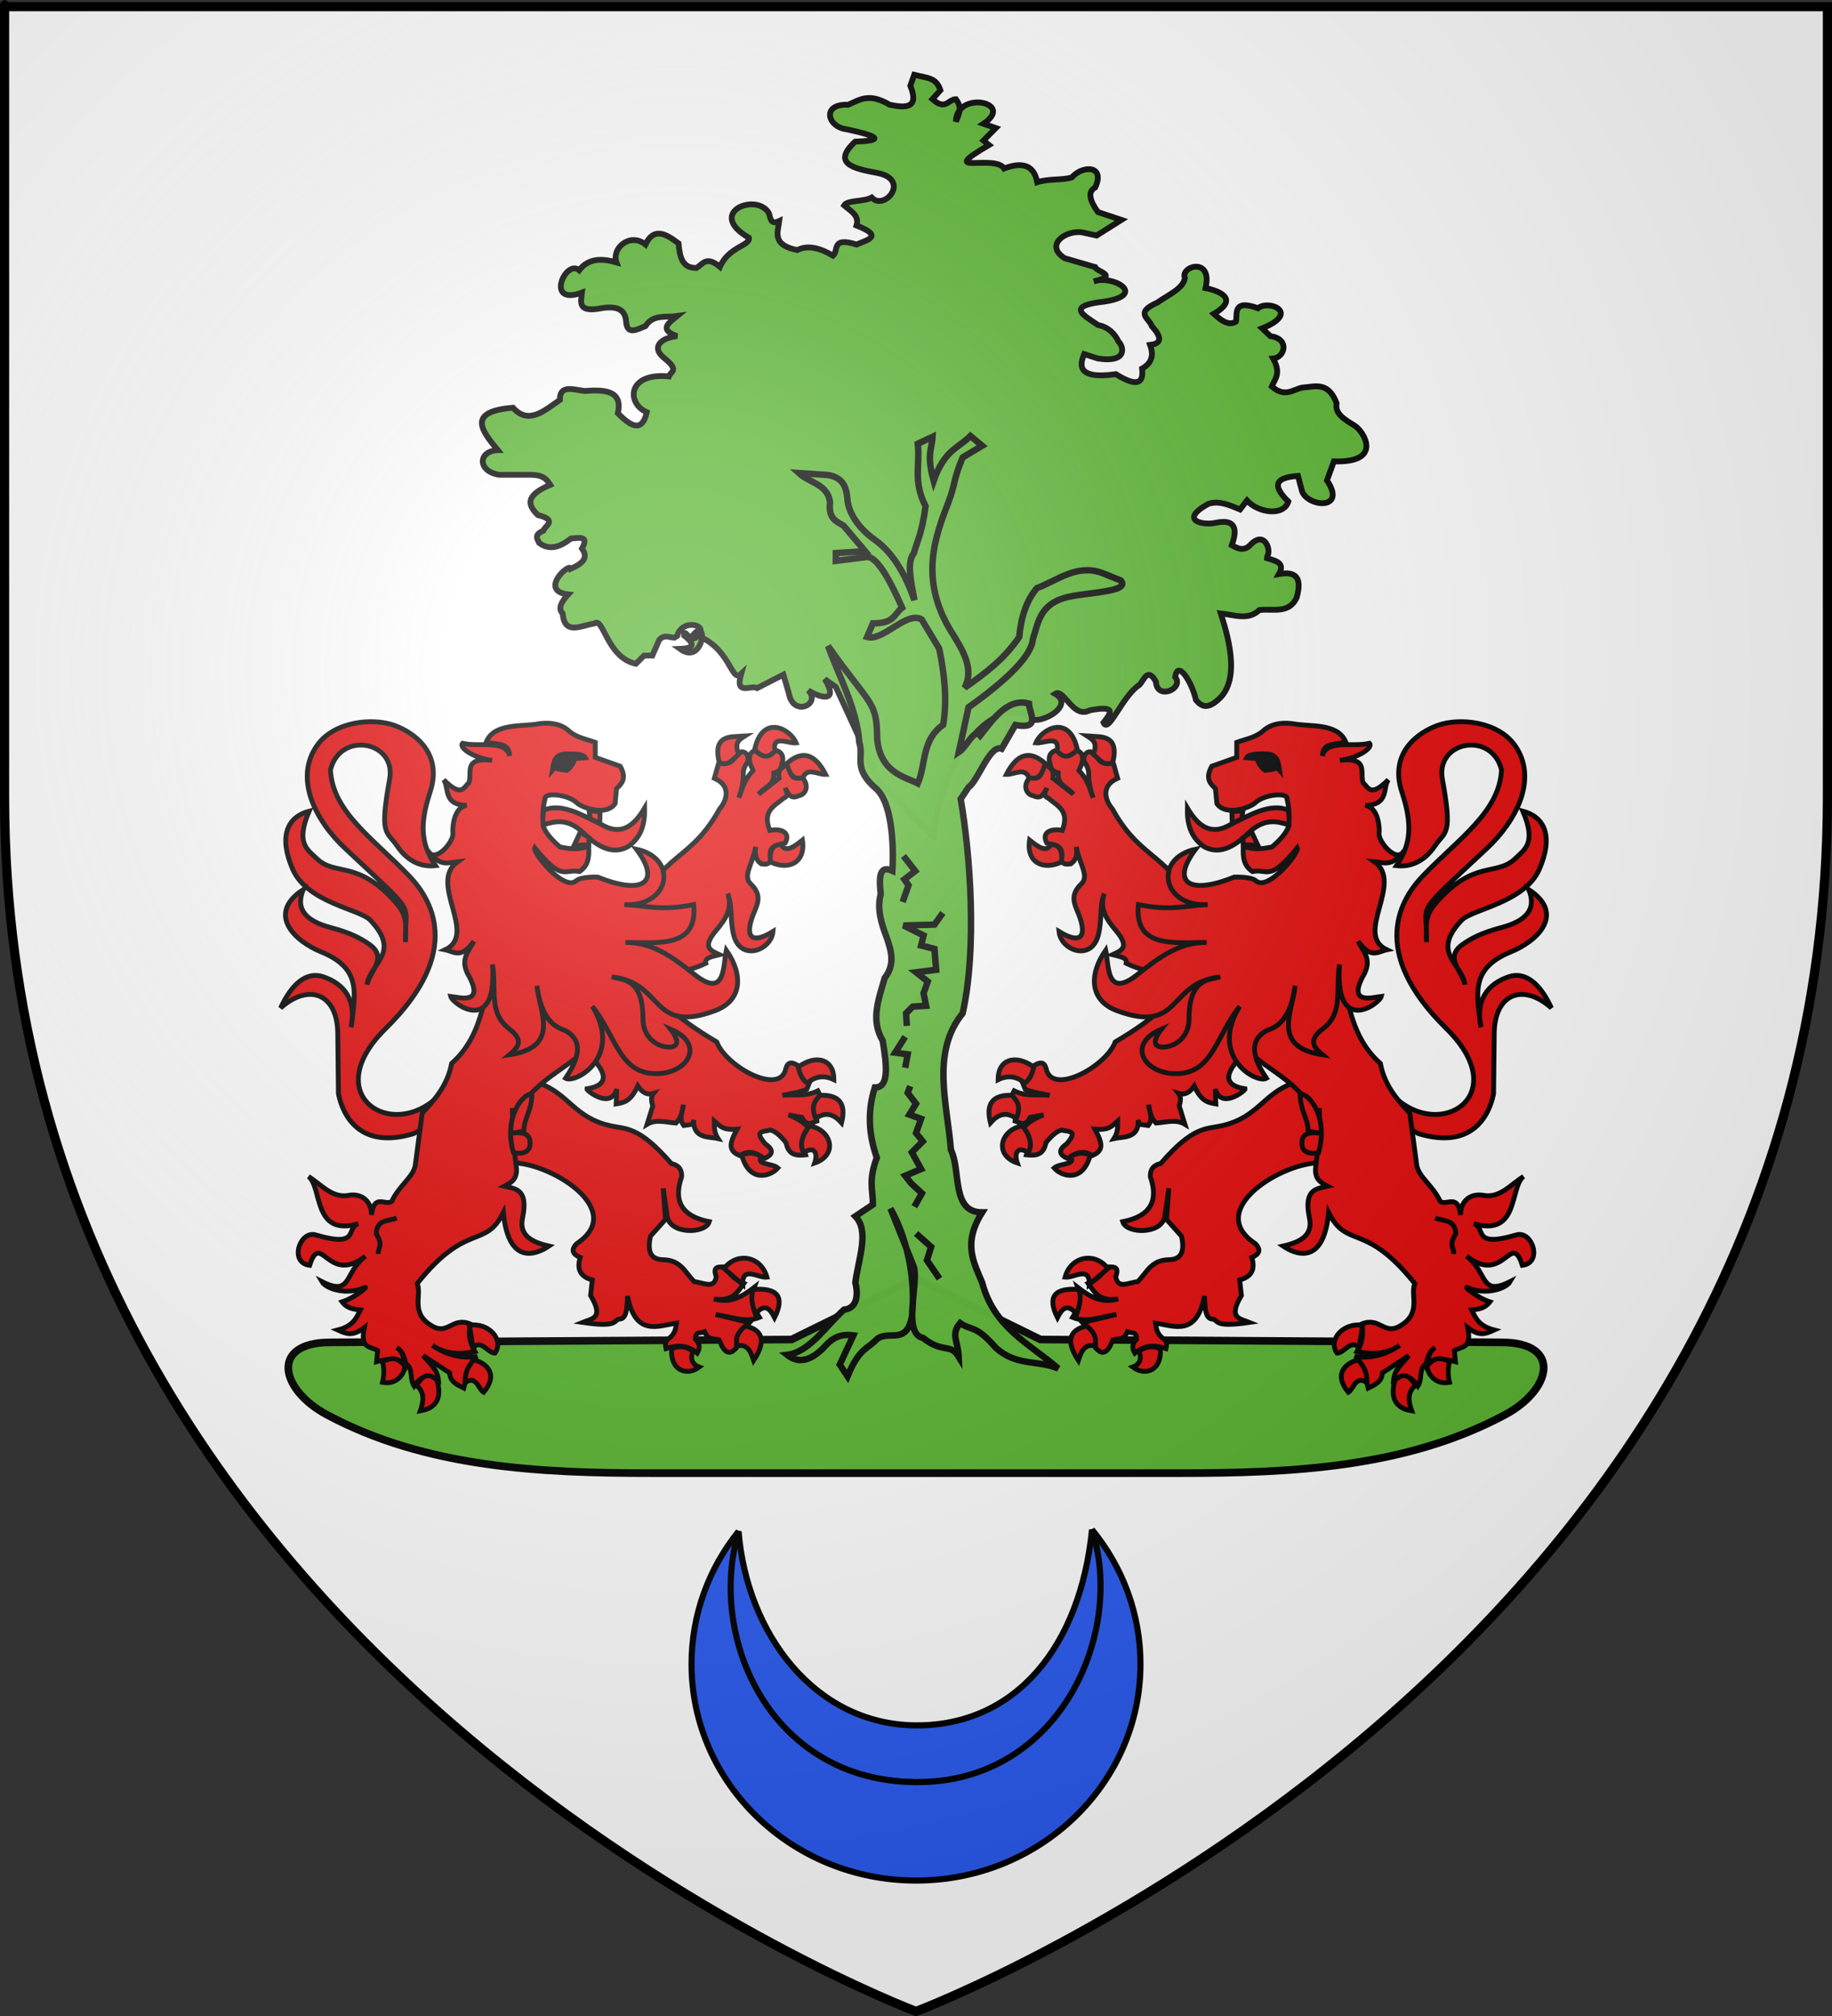 <?xml version="1.0" encoding="UTF-8" standalone="no"?>
<svg
   xmlns:dc="http://purl.org/dc/elements/1.1/"
   xmlns:cc="http://creativecommons.org/ns#"
   xmlns:rdf="http://www.w3.org/1999/02/22-rdf-syntax-ns#"
   xmlns:svg="http://www.w3.org/2000/svg"
   xmlns="http://www.w3.org/2000/svg"
   xmlns:xlink="http://www.w3.org/1999/xlink"
   xmlns:sodipodi="http://sodipodi.sourceforge.net/DTD/sodipodi-0.dtd"
   xmlns:inkscape="http://www.inkscape.org/namespaces/inkscape"
   height="660"
   width="600"
   version="1.0"
   id="svg2"
   sodipodi:version="0.32"
   inkscape:version="0.46"
   sodipodi:docname="Blason_ville_fr_Lagarde_A(65).svg"
   sodipodi:docbase="D:\Mes documents\Renaud-Notre Lapin"
   inkscape:export-filename="/Users/olivier/Desktop/Blason Rouge/Blason_Vide_3D.png"
   inkscape:export-xdpi="144"
   inkscape:export-ydpi="144"
   inkscape:output_extension="org.inkscape.output.svg.inkscape">
  <rect width="100%" height="100%" fill="#333333" stroke="none"/>
  <sodipodi:namedview
     inkscape:window-height="975"
     inkscape:window-width="1280"
     inkscape:pageshadow="2"
     inkscape:pageopacity="0.0"
     guidetolerance="10.0"
     gridtolerance="10.0"
     objecttolerance="10.0"
     borderopacity="1.0"
     bordercolor="#666666"
     pagecolor="#ffffff"
     id="base"
     showgrid="false"
     height="660px"
     inkscape:zoom="1.1590904"
     inkscape:cx="300.00013"
     inkscape:cy="330.00014"
     inkscape:window-x="-4"
     inkscape:window-y="-4"
     inkscape:current-layer="layer3"
     inkscape:object-nodes="true" />
  <desc
     id="desc4">Flag of Canton of Valais (Wallis)</desc>
  <defs
     id="defs6">
    <linearGradient
       id="linearGradient2893">
      <stop
         style="stop-color:white;stop-opacity:0.314;"
         offset="0"
         id="stop2895" />
      <stop
         id="stop2897"
         offset="0.19"
         style="stop-color:white;stop-opacity:0.251;" />
      <stop
         style="stop-color:#6b6b6b;stop-opacity:0.125;"
         offset="0.6"
         id="stop2901" />
      <stop
         style="stop-color:black;stop-opacity:0.125;"
         offset="1"
         id="stop2899" />
    </linearGradient>
    <radialGradient
       inkscape:collect="always"
       xlink:href="#linearGradient2893"
       id="radialGradient3163"
       gradientUnits="userSpaceOnUse"
       gradientTransform="matrix(1.353,0,0,1.349,-77.629,-85.747)"
       cx="221.445"
       cy="226.331"
       fx="221.445"
       fy="226.331"
       r="300" />
    <g
       id="f">
      <rect
         width="100"
         height="60"
         x="-50"
         y="-30"
         style="fill:#28166f"
         id="rect1964" />
      <g
         transform="translate(0,-20)"
         style="fill:#ffffff"
         id="g1966">
        <path
           d="M -1.212,27.818 C -1.212,22.175 -2.091,20.471 -4.542,13.98 C -5.709,10.888 -5.024,7.103 -2.858,3.601 C -2.082,2.346 -1.114,1.214 0,0 C 1.114,1.214 2.082,2.346 2.858,3.601 C 5.024,7.103 5.709,10.888 4.542,13.98 C 2.091,20.471 1.212,22.175 1.212,27.818 L -1.212,27.818 z"
           id="path1968" />
        <path
           d="M 2.922,27.672 C 2.922,21.721 5.239,17.829 8.501,16.66 C 9.949,16.141 11.808,16.387 13.519,18.107 C 15.638,20.236 16.255,26.1 10.036,27.228 C 10.694,26.272 10.655,24.147 9.322,23.441 C 8.331,22.916 7.209,23.188 6.646,23.564 C 5.822,24.116 4.917,25.67 4.967,27.672 L 2.922,27.672 z"
           id="rwi" />
        <path
           d="M 1.777,30.183 C 1.79,32.191 2.795,33.518 4.516,34.257 C 4.295,34.955 3.257,36.378 1.831,36.281 C 1.55,37.787 1.282,38.632 0,40 C -1.282,38.632 -1.55,37.787 -1.831,36.281 C -3.257,36.378 -4.295,34.955 -4.516,34.257 C -2.795,33.518 -1.79,32.191 -1.777,30.183 L 1.777,30.183 z"
           id="path1971" />
        <use
           transform="scale(-1,1)"
           id="use1973"
           x="0"
           y="0"
           width="800"
           height="400"
           xlink:href="#rwi" />
        <rect
           width="15.846"
           height="3.218"
           x="-7.923"
           y="27.331"
           id="rect1975" />
      </g>
    </g>
    <g
       id="s-4">
      <g
         id="c-8">
        <path
           id="t-8"
           d="M 0,0 L 0,1 L 0.5,1 L 0,0 z "
           transform="matrix(0.951,0.309,-0.309,0.951,0,-1)" />
        <use
           xlink:href="#t-8"
           transform="scale(-1,1)"
           id="use2144-2"
           x="0"
           y="0"
           width="810"
           height="540" />
      </g>
      <g
         id="a-4">
        <use
           xlink:href="#c-8"
           transform="matrix(0.309,0.951,-0.951,0.309,0,0)"
           id="use2147-5"
           x="0"
           y="0"
           width="810"
           height="540" />
        <use
           xlink:href="#c-8"
           transform="matrix(-0.809,0.588,-0.588,-0.809,0,0)"
           id="use2149-5"
           x="0"
           y="0"
           width="810"
           height="540" />
      </g>
      <use
         xlink:href="#a-4"
         transform="scale(-1,1)"
         id="use2151-1"
         x="0"
         y="0"
         width="810"
         height="540" />
    </g>
    <g
       id="s">
      <g
         id="c">
        <path
           transform="matrix(0.951,0.309,-0.309,0.951,0,-1)"
           d="M 0,0 L 0,1 L 0.5,1 L 0,0 z "
           id="t" />
        <use
           height="540"
           width="810"
           y="0"
           x="0"
           id="use2144"
           transform="scale(-1,1)"
           xlink:href="#t" />
      </g>
      <g
         id="a">
        <use
           height="540"
           width="810"
           y="0"
           x="0"
           id="use2147"
           transform="matrix(0.309,0.951,-0.951,0.309,0,0)"
           xlink:href="#c" />
        <use
           height="540"
           width="810"
           y="0"
           x="0"
           id="use2149"
           transform="matrix(-0.809,0.588,-0.588,-0.809,0,0)"
           xlink:href="#c" />
      </g>
      <use
         height="540"
         width="810"
         y="0"
         x="0"
         id="use2151"
         transform="scale(-1,1)"
         xlink:href="#a" />
    </g>
  </defs>
  <g
     inkscape:groupmode="layer"
     id="layer3"
     inkscape:label="Fond écu"
     style="display:inline">
    <path
       id="path2855"
       style="fill:#ffffff;fill-opacity:1;fill-rule:evenodd;stroke:none;stroke-width:1px;stroke-linecap:butt;stroke-linejoin:miter;stroke-opacity:1"
       d="M 300,658.5 C 300,658.5 598.5,546.18 598.5,260.728 C 598.5,-24.723 598.5,2.176 598.5,2.176 L 1.5,2.176 L 1.5,260.728 C 1.5,546.18 300,658.5 300,658.5 z"
       sodipodi:nodetypes="cccccc" />
    <g
       id="g3714"
       transform="translate(212.95,-619.159)" />
    <g
       id="layer9"
       inkscape:label="Fond d'écu"
       transform="translate(212.95,-619.159)">
      <g
         transform="matrix(2,0,0,2,-732.892,-1853.188)"
         inkscape:label="Meubles"
         id="g2807" />
      <g
         transform="matrix(2,0,0,2,1696.976,-413.55)"
         inkscape:label="Meubles"
         id="g4626" />
      <g
         id="g5271"
         inkscape:label="Meubles"
         transform="matrix(2,0,0,2,-732.892,-453.188)" />
      <g
         id="g5273"
         inkscape:label="Reflet final"
         transform="matrix(2,0,0,2,-732.892,-453.188)" />
      <g
         id="g5275"
         inkscape:label="Contour final"
         transform="matrix(2,0,0,2,-732.892,-453.188)" />
    </g>
    <g
       id="layer6"
       inkscape:label="Reflet final"
       transform="translate(212.95,-619.159)" />
    <g
       id="layer5"
       inkscape:label="Contour final"
       transform="translate(212.95,-619.159)" />
  </g>
  <g
     inkscape:groupmode="layer"
     id="layer4"
     inkscape:label="Meubles">
    <path
       style="display:inline;opacity:1;fill:#5ab532;fill-opacity:1;stroke:#000000;stroke-width:2.5;stroke-linejoin:round;stroke-miterlimit:4;stroke-dasharray:none;stroke-opacity:1"
       d="M 300,418.5 L 259.25,438.531 L 107.969,439.469 C 88.418,439.587 91.746,454.953 107.062,463.156 C 139.6,480.582 177.183,482.281 213.688,482.281 L 300,482.281 L 386.312,482.281 C 422.817,482.281 460.4,480.582 492.938,463.156 C 508.254,454.953 511.582,439.587 492.031,439.469 L 340.75,438.531 L 300,418.5 z"
       id="path5229" />
    <g
       transform="matrix(1.406,0,0,1.406,-2113.445,-303.773)"
       id="g6423"
       style="display:inline">
      <path
         sodipodi:nodetypes="cccccccccccccccccccccccccccccccccccccccccccccccccccccccccccccccccccccccccccccccccccccccccccccccccccccccccccccccccccccccccccccccccccccc"
         id="path5408"
         d="M 1716.119,233.471 C 1719.372,234.3 1721.194,234.074 1722.222,237.067 L 1720.353,239.146 C 1723.448,241.898 1724.012,239.183 1725.816,239.146 C 1727.382,241.135 1726.518,242.731 1725.816,244.352 C 1725.965,237.034 1739.773,239.854 1732.244,244.873 L 1735.132,245.869 L 1732.244,248.778 L 1733.529,249.819 C 1720.984,257.166 1734.903,251.824 1737.064,255.285 C 1741.132,253.752 1743.981,254.334 1744.777,258.481 C 1747.455,257.624 1750.66,258.049 1752.811,257.368 C 1755.397,254.467 1760.692,254.515 1758.274,259.71 C 1756.376,260.764 1757.083,262.872 1758.917,265.437 L 1764.38,267.259 L 1758.595,270.904 L 1755.06,270.123 C 1750.946,269.744 1746.575,273.311 1751.174,276.182 L 1758.247,278.238 C 1758.5,279.332 1763.927,280.146 1757.953,281.576 C 1762.378,280.009 1770.494,284.7 1760.524,286.262 C 1750.972,287.301 1755.881,289.596 1758.917,291.728 C 1761.281,292.212 1762.776,293.634 1763.737,295.633 C 1764.513,296.192 1766.492,300.653 1758.917,299.537 L 1755.703,298.496 C 1754.869,300.611 1753.461,304.524 1763.094,303.181 C 1768.335,306.426 1769.553,305.054 1769.2,301.88 C 1771.694,300.475 1771.842,298.528 1771.072,296.368 C 1773.118,296.129 1774.384,295.16 1771.45,291.988 C 1771.019,290.266 1767.229,288.932 1772.736,286.522 C 1775.225,284.725 1778.81,283.284 1779.163,280.795 C 1778.042,278.016 1785.717,275.742 1783.983,283.138 C 1786.032,283.531 1792.474,285.286 1785.911,289.125 C 1787.625,290.676 1789.339,292.007 1791.053,290.947 C 1791.498,289.485 1790.019,285.552 1796.195,287.823 C 1798.738,285.744 1806.208,288.904 1797.159,292.509 L 1799.087,294.331 C 1803.652,294.926 1802.467,299.293 1799.73,299.537 C 1801.651,303.075 1800.131,304.291 1799.409,306.045 C 1802.47,308.699 1804.28,306.794 1806.479,306.305 C 1809.383,306.144 1812.497,304.709 1814.513,309.949 C 1814.022,312.448 1816.461,313.759 1818.691,315.156 C 1820.75,316.358 1825.593,323.863 1813.87,323.485 L 1812.263,327.91 C 1816.948,334.9 1807.937,334.147 1806.479,330.514 L 1805.515,326.869 C 1801.213,327.199 1798.742,328.388 1803.265,332.856 C 1802.144,336.334 1796.226,335.475 1793.624,332.596 L 1792.017,334.678 C 1789.554,333.666 1787.09,332.549 1784.626,333.377 C 1777.579,337.286 1783.465,338.417 1786.233,337.802 C 1790.89,336.807 1791.504,339.086 1790.089,343.008 C 1791.589,343.86 1793.089,344.506 1794.588,342.748 C 1798.232,339.158 1799.726,345.664 1797.802,345.872 C 1799.786,346.578 1802.745,346.806 1801.075,349.728 C 1804.774,349.066 1806.609,350.255 1805.193,355.243 C 1803.375,359.097 1799.616,357.711 1796.516,358.106 C 1793.864,360.612 1790.606,359.199 1787.518,358.887 C 1788.793,362.988 1792.59,374.211 1786.876,379.02 C 1784.31,381.318 1782.909,380.473 1781.734,379.02 C 1780.889,375.114 1777.496,369.453 1776.913,373.718 C 1779.063,376.352 1772.666,379.254 1772.414,374.759 C 1770.427,371.324 1769.681,374.427 1768.558,375.54 C 1764.523,378.162 1761.434,386.996 1760.202,384.321 C 1761.767,382.299 1763.621,380.16 1756.989,381.458 C 1753.071,383.522 1751.052,376.283 1748.955,377.61 C 1754.197,380.712 1743.51,385.819 1742.853,382.721 C 1728.315,377.31 1719.339,407.225 1721,411.394 L 1708.141,398.397 L 1697.857,376.01 L 1695.286,374.188 C 1698.766,379.951 1693.936,378.446 1691.43,376.791 C 1694.556,379.968 1687.989,383.145 1686.931,377.572 L 1685.646,373.147 L 1679.54,376.271 C 1678.1,375.437 1674.293,378.225 1675.799,372.959 C 1673.375,375.257 1673.489,366.602 1664.757,363.737 C 1668.153,359.746 1667.044,371.132 1661.543,367.141 C 1665.513,367.009 1664.568,365.652 1662.507,364.017 C 1662.617,362.197 1663.565,365.323 1665.078,364.64 C 1669.265,361.625 1662.041,359.796 1660.9,364.119 L 1660.258,364.538 C 1659.079,364.513 1657.901,363.709 1656.723,365.058 L 1655.116,368.703 L 1653.188,368.703 L 1651.289,370.616 C 1644.468,369.162 1643.755,359.571 1641.619,361.23 C 1638.591,361.667 1634.632,364.116 1634.227,358.887 C 1633.116,357.828 1633.82,356.278 1635.513,354.462 C 1628.55,353.672 1635.832,346.943 1636.155,348.475 C 1638.678,347.347 1640.386,346.042 1638.726,343.789 C 1640.47,340.639 1637.996,341.331 1636.155,341.446 C 1633.692,343.407 1631.228,344.303 1628.764,342.488 C 1628.326,341.533 1627.47,340.579 1629.728,339.624 C 1630.111,338.409 1633.179,337.195 1628.443,335.98 C 1626.224,333.78 1625.226,331.526 1631.335,328.952 C 1630.594,327.802 1629.861,326.648 1626.836,326.609 L 1619.444,326.609 C 1614.303,325.798 1614.483,321.044 1619.123,320.882 C 1615.323,316.283 1611.851,311.879 1622.658,310.991 C 1626.3,315.047 1629.942,311.681 1633.584,309.168 C 1633.5,305.486 1636.801,306.829 1639.369,307.086 C 1644.185,306.723 1648.27,307.044 1647.082,312.292 C 1650.054,315.277 1652.712,316.929 1653.831,312.032 C 1649.103,310.043 1649.186,302.74 1658.972,303.702 C 1659.275,302.595 1661.551,302.375 1658.008,299.537 C 1654.725,297.014 1656.953,294.726 1660.9,294.331 C 1656.477,292.769 1658.99,291.207 1660.9,289.646 C 1658.289,290.006 1655.263,289.194 1653.509,291.988 C 1651.487,292.805 1649.23,294.145 1649.01,290.947 C 1648.839,288.641 1647.587,287.113 1643.225,287.823 C 1637.589,288.928 1638.494,286.365 1638.726,284.179 C 1630.004,287.43 1634.892,276.263 1638.084,278.973 C 1640.173,276.197 1643.273,276.152 1646.76,277.151 C 1645.567,273.852 1649.937,270.091 1653.509,272.986 C 1655.491,268.847 1658.319,270.525 1661.222,272.726 C 1661.513,275.655 1661.9,278.494 1665.4,278.452 C 1666.84,277.595 1667.672,275.505 1670.863,278.192 C 1672.904,273.46 1677.913,273.311 1677.611,271.424 C 1667.653,265.649 1679.008,260.922 1682.111,265.437 C 1682.727,266.424 1682.371,268.592 1684.681,267.52 C 1684.335,270.178 1682.927,273.082 1688.859,274.288 C 1691.382,273.024 1694.225,273.829 1697.215,275.589 C 1698.562,274.408 1696.734,271.122 1702.678,272.986 C 1705.168,271.914 1709.159,271.086 1702.678,268.561 C 1703.396,266.181 1701.275,265.182 1699.786,263.875 C 1700.533,262.62 1704.366,263.08 1706.213,262.053 C 1709.224,265.272 1715.377,257.816 1707.498,256.326 C 1701.972,255.312 1696.874,254.139 1702.357,249.038 C 1708.728,248.817 1708.569,247.913 1700.428,246.175 C 1695.899,245.696 1694.412,240.163 1700.75,240.448 C 1703.343,239.342 1705.555,237.558 1710.391,240.448 C 1714.298,241.266 1717.319,241.201 1715.211,236.023 L 1716.119,233.471 z"
         style="fill:#5ab532;fill-opacity:1;stroke:#000000;stroke-width:1.35;stroke-miterlimit:4;stroke-dasharray:none;stroke-opacity:1;display:inline" />
      <path
         sodipodi:nodetypes="ccccccccccccccccccccccccccccccccscccccccccscccccccccccccccccccccccccccccccccc"
         id="path5388"
         d="M 1686.498,531.528 C 1691.732,530.889 1695.442,524.916 1699.742,521.01 C 1702.6,520.72 1703.206,517.928 1702.405,514.712 C 1703.086,509.221 1705.759,502.733 1702.405,499.26 L 1706.495,496.533 C 1706.519,493.176 1705.386,490.976 1707.404,485.625 C 1705.488,480.172 1705.191,474.718 1706.949,469.264 C 1710.325,469.321 1709.729,464.083 1708.767,458.357 C 1705.881,453.509 1707.876,448.661 1709.222,443.813 C 1711.722,440.632 1710.778,437.451 1709.676,434.269 C 1708.391,430.937 1707.42,427.604 1708.313,424.271 C 1707.98,420.715 1707.773,417.334 1711.04,418.817 C 1711.256,415.571 1711.49,403.794 1707.404,399.831 C 1701.627,394.934 1704.503,392.509 1703.314,388.923 C 1702.903,381.435 1698.489,373.281 1696.042,366.472 C 1706.085,380.73 1707.384,379.063 1707.492,388.077 C 1708.181,396.133 1714.278,397.016 1716.948,398.467 C 1718.917,393.923 1717.795,388.347 1722.856,384.833 C 1723.846,378.925 1723.147,373.017 1721.947,367.108 L 1717.857,360.291 C 1714.298,358.24 1708.885,365.459 1705.131,364.381 L 1706.495,361.2 C 1711.649,361.223 1711.418,358.938 1713.312,357.564 C 1709.455,348.821 1706.913,345.67 1705.131,345.748 L 1697.86,346.657 L 1697.86,344.839 L 1704.677,344.384 L 1699.678,338.476 C 1698.104,337.428 1696.092,337.037 1696.496,333.022 C 1696.027,328.795 1691.66,328.466 1689.225,326.205 L 1696.042,326.66 C 1699.844,327.322 1700.363,329.861 1700.587,332.568 C 1700.87,335.351 1702.96,338.935 1706.888,341.702 C 1711.743,345.123 1714.482,350.993 1716.168,355.811 C 1715.413,351.584 1714.297,347.069 1716.039,344.839 C 1716.948,341.588 1717.857,340.444 1718.766,333.931 C 1715.771,328.128 1717.53,324.226 1716.948,319.388 L 1720.388,317.765 C 1720.234,320.763 1718.932,321.75 1720.649,328.023 C 1723.102,320.904 1726.296,320.458 1729.219,317.57 L 1731.946,319.843 L 1727.401,322.569 C 1725.117,328.06 1725.756,328.606 1724.086,332.986 C 1721.15,340.684 1717.134,350.703 1724.674,363.018 C 1727.441,367.411 1730.166,371.805 1727.855,376.198 C 1732.515,372.933 1736.961,369.675 1740.581,364.381 C 1740.988,359.877 1742.188,355.967 1744.671,353.019 C 1749.508,351.157 1753.88,347.438 1759.669,349.384 L 1764.214,351.202 C 1766.762,354.052 1755.455,353.934 1751.034,355.292 C 1745.338,357.019 1744.995,361.125 1743.762,364.836 C 1743.442,368.762 1737.914,374.22 1728.764,380.743 L 1726.492,391.196 C 1728.479,389.876 1730.016,385.569 1731.491,387.325 C 1734.092,384.128 1737.658,378.402 1742.853,379.877 C 1742.924,382.152 1745.819,385.949 1739.672,384.876 L 1736.491,390.388 C 1733.678,389.354 1731.058,397.816 1728.764,399.376 L 1726.946,402.103 C 1729.199,415.125 1730.786,436.922 1727.401,451.994 C 1720.042,461.081 1723.766,472.775 1724.674,483.808 C 1727.062,488.691 1724.679,498.345 1731.946,498.351 C 1727.373,505.563 1729.995,510.008 1731.946,514.712 C 1734.745,525.264 1743.03,528.958 1749.67,534.709 C 1744.823,532.66 1739.975,534.241 1735.127,529.877 C 1730.403,524.426 1729.409,525.961 1726.805,524.125 C 1724.561,526.833 1726.334,528.314 1726.492,531.982 C 1724.46,528.664 1722.967,531.355 1718.144,527.572 C 1713.326,526.527 1717.171,514.885 1716.039,511.076 L 1710.585,497.442 C 1714.926,505.168 1716.441,514.894 1715.584,522.62 C 1714.262,529.433 1710.188,525.612 1707.404,527.892 C 1705.192,530.228 1703.267,529.98 1700.587,536.527 L 1698.769,533.8 L 1701.95,526.983 C 1699.829,526.708 1697.708,526.954 1695.588,529.255 C 1692.558,532.561 1689.528,533.926 1686.498,531.528 z"
         style="opacity:0.98;fill:#5ab532;fill-opacity:1;stroke:#000000;stroke-width:1.5;stroke-miterlimit:4;stroke-dasharray:none;stroke-opacity:1" />
      <path
         id="path5390"
         d="M 1713.623,415.362 L 1716.352,418.87 L 1713.818,420.82 L 1714.792,422.184 L 1713.428,426.082"
         style="fill:#5ab532;fill-opacity:1;stroke:#000000;stroke-width:1.5;stroke-miterlimit:4;stroke-dasharray:none;stroke-opacity:1" />
      <path
         id="path5392"
         d="M 1722.784,428.616 L 1720.835,431.345 L 1713.623,431.54 L 1718.301,433.879 L 1717.716,436.218 L 1720.835,436.997 L 1721.225,441.87 L 1716.547,442.455 L 1719.275,444.599 L 1718.301,447.328 L 1718.886,450.252 L 1715.767,450.446 L 1714.208,452.006 L 1714.403,454.929"
         style="fill:#5ab532;fill-opacity:1;stroke:#000000;stroke-width:1.5;stroke-miterlimit:4;stroke-dasharray:none;stroke-opacity:1" />
      <path
         id="path5394"
         d="M 1714.013,457.463 L 1711.674,461.167 L 1714.598,461.557 L 1714.013,464.675"
         style="fill:#5ab532;fill-opacity:1;stroke:#000000;stroke-width:1.5;stroke-miterlimit:4;stroke-dasharray:none;stroke-opacity:1" />
      <path
         id="path5396"
         d="M 1715.182,468.963 L 1714.598,470.523 L 1716.547,473.056 L 1714.987,475.59 L 1717.716,476.565 L 1716.547,479.878 L 1718.106,481.828 L 1715.572,484.361 L 1717.716,488.26 L 1714.013,489.819 L 1715.377,491.573 L 1717.911,493.912 L 1716.157,497.031"
         style="fill:#5ab532;fill-opacity:1;stroke:#000000;stroke-width:1.5;stroke-miterlimit:4;stroke-dasharray:none;stroke-opacity:1" />
      <path
         id="path5398"
         d="M 1716.547,503.268 L 1720.055,506.387 L 1719.081,509.505 L 1722.004,513.793"
         style="fill:#5ab532;fill-opacity:1;stroke:#000000;stroke-width:1.5;stroke-miterlimit:4;stroke-dasharray:none;stroke-opacity:1" />
    </g>
    <g
       style="display:inline"
       id="g4149"
       transform="matrix(1.2,0,0,1.2,323.107,235.477)">
      <g
         transform="translate(-484.611,-242.318)"
         style="display:inline"
         inkscape:label="Fond écu"
         id="g4151">
        <g
           transform="translate(1.3295043e-4,-700)"
           inkscape:label="Meubles"
           id="g4153" />
        <g
           transform="translate(1214.934,19.819)"
           inkscape:label="Meubles"
           id="g4155" />
        <path
           sodipodi:nodetypes="csscsscsssscsscsscsscscscscccc"
           transform="translate(244.899,237.729)"
           id="path3098"
           d="M 346.703,102.037 C 358.565,122.842 385.73,109.129 365.209,88.974 C 343.683,67.834 352.857,53.496 358.859,47.247 C 368.5,37.206 379.71,29.895 380.267,18.4 C 377.632,7.709 362.213,10.495 364.12,20.94 C 366.969,36.549 364.89,34.999 362.124,39.083 C 358.849,43.919 354.891,44.892 351.602,44.525 C 355.763,38.393 355.84,32.884 353.053,24.387 C 349.508,13.578 357.693,8.09 362.85,6.245 C 368.777,4.124 379.256,5.145 383.895,11.687 C 390.276,20.685 384.432,32.173 376.275,39.808 C 355.475,59.279 360.215,53.925 359.766,65.389 C 359.788,60.488 359.033,58.369 362.669,54.322 C 373.039,42.778 378.918,47.537 384.077,42.53 C 386.599,40.081 389.829,38.364 386.072,29.649 C 391.964,31.222 394.499,36.377 390.608,45.432 C 386.657,54.628 372.232,56.39 369.381,59.402 C 360.851,68.418 369.44,71.033 370.288,77 C 369.567,73.311 364.425,69.597 369.744,65.934 C 371.976,64.396 374.668,62.885 380.267,61.398 C 386.705,59.688 389.955,56.606 387.705,51.057 C 397.807,57.674 390.082,65.083 382.836,68.035 C 371.76,72.549 373.435,79.265 374.643,88.612 C 373.093,81.289 376.409,76.781 382.262,74.823 C 386.667,73.351 390.748,76.539 393.874,83.35 C 386.098,76.436 378.39,79.464 378.271,90.244 L 378.09,106.754 C 376.896,112.742 372.225,122.062 357.589,117.64 L 341.079,108.931 L 346.703,102.037 z"
           style="opacity:1;fill:#e20909;fill-opacity:1;stroke:#000000;stroke-width:1.32;stroke-miterlimit:4;stroke-dasharray:none;stroke-opacity:1" />
        <path
           style="fill:#e20909;fill-opacity:1;stroke:#000000;stroke-width:1.32;stroke-miterlimit:4;stroke-dasharray:none;stroke-opacity:1"
           d="M 539.419,266.526 C 539.346,270.583 540.11,274.34 543.887,277.022 C 547.847,279.314 551.981,277.396 556.045,273.385 C 560.34,269.259 563.773,270.088 567.035,271.111 C 567.572,269.203 566.913,268.428 567.059,267.15 C 562.182,265.045 556.719,268.312 551.314,270.964 C 545.902,274.248 542.354,271.496 539.419,266.526 z"
           id="path4241"
           sodipodi:nodetypes="ccccccc" />
        <path
           sodipodi:nodetypes="cscccsccccccccccccccccccccccccccccccccc"
           id="path4249"
           d="M 568.004,341.651 C 560.03,344.71 558.623,350.848 549.134,353.131 C 544.543,354.235 541.202,353.057 532.151,363.509 C 529.871,364.046 529.237,365.407 529.32,367.126 C 531.5,373.424 529.665,377.833 521.772,379.391 C 522.773,382.726 532.373,382.93 533.252,377.976 C 533.389,377.202 534.352,370.271 534.352,370.271 L 533.723,378.762 L 537.812,383.323 C 538.67,387.149 538.065,389.786 534.195,389.77 C 529.353,389.927 528.284,393.438 525.861,395.746 C 523.534,395.943 520.307,397.943 519.885,394.33 C 521.134,391.028 518.563,391.927 517.055,391.657 C 516.606,393.659 514.859,395.104 512.337,396.217 C 514.059,398.553 515.365,401.269 520.514,400.463 C 516.12,401.772 512.73,399.817 509.507,397.318 C 510.594,400.39 509.655,403.012 508.092,405.495 C 511.846,407.069 516.02,405.285 520.043,404.709 L 510.765,406.91 C 512.358,408.7 514.461,409.809 514.382,413.829 C 515.582,415.097 516.82,415.893 518.313,413.358 L 519.099,411.628 C 520.502,411.218 522.17,411.737 523.03,409.426 C 523.984,409.906 525.653,409.136 525.546,411.471 C 524.23,412.729 524.322,413.987 525.075,415.245 C 527.735,412.95 530.611,413.036 533.566,413.987 C 533.719,413.148 534.076,412.309 533.094,411.471 C 531.179,410.191 530.905,408.638 530.736,407.068 C 535.765,407.782 541.901,410.838 544.102,399.677 C 544.208,403.176 544.359,406.083 546.48,405.956 C 547.963,406.536 546.959,408.248 556.376,406.864 C 553.738,405.787 550.427,405.778 554.166,399.52 L 553.694,395.274 C 556.847,394.461 558.037,392.47 556.997,389.141 C 559.072,388.274 559.636,387.072 557.94,385.367 C 544.485,376.444 563.856,364.059 574.609,363.352 L 582.471,358.32 L 577.439,341.179 L 568.004,341.651 z"
           style="fill:#e20909;fill-opacity:1;stroke:#000000;stroke-width:1.32;stroke-miterlimit:4;stroke-dasharray:none;stroke-opacity:1" />
        <path
           sodipodi:nodetypes="cccccccccccccccsscscsccccccccccccccccccccccccccccccccccccccccccccccccccccccccccccccccscccscccccscccccccccccccccccc"
           id="path4245"
           d="M 503.833,250.738 C 501.86,251.196 501.637,252.4 501.715,253.736 C 502.316,254.699 501.588,256.273 504.163,256.953 C 503.859,260.445 506.967,260.861 508.274,262.742 L 502.719,258.411 C 503.25,255.841 501.642,255.408 500.491,254.52 C 499.583,256.226 499.846,259.352 496.49,258.067 C 494.254,260.536 495.555,262.9 497.37,263.182 C 499.585,264.263 500.263,262.584 501.041,261.078 C 500.843,262.055 499.784,263.153 501.495,263.856 C 503.877,265.942 507.389,267.184 505.276,272.642 C 503.044,272.121 499.31,272.663 501.041,276.08 C 502.784,276.715 506.211,276.33 504.933,281.085 C 506.038,282.172 506.772,281.782 507.6,281.758 C 509.39,280.498 509.313,278.814 509.113,277.111 C 509.865,281.65 512.743,285.074 510.501,287.203 C 507.17,290.369 508.679,292.827 509.718,295.44 C 512.19,301.659 510.338,303.876 504.383,300.211 C 504.847,305.398 513.368,308.585 515.163,300.995 C 516.183,296.678 515.441,293.137 516.73,289.871 C 515.335,293.967 517.378,296.958 519.948,299.991 C 523.984,304.755 521.146,305.514 518.944,306.55 C 520.793,307.034 523.134,307.274 522.725,308.887 C 525.013,310.006 527.183,310.656 529.285,311.028 L 532.945,320.88 C 529.647,323.975 525.199,327.135 519.728,330.351 C 517.387,336.775 503.316,344.74 501.041,338.243 C 500.582,336.132 499.818,335.232 497.04,337.13 C 496.771,338.547 497.262,339.888 494.483,341.585 L 495.156,343.248 C 497.626,344.296 499.618,344.39 501.825,344.912 C 498.606,344.531 495.633,345.415 492.145,343.688 L 491.375,345.242 C 494.663,347.466 492.603,349.701 492.379,351.925 C 493.75,352.329 495.119,353.594 496.49,350.921 L 500.161,350.247 C 496.67,351.638 495.81,352.702 494.593,353.808 C 497.326,356.458 496.174,358.787 495.486,361.151 C 497.894,361.401 500.162,361.348 500.821,357.81 C 502.267,356.078 503.721,354.635 505.166,354.372 C 506.665,354.922 509.889,354.244 506.5,358.14 C 503.862,359.983 504.636,361.197 506.72,362.155 C 508.944,360.602 511.165,359.69 513.389,361.371 C 516.719,360.018 516.287,358.011 514.173,354.138 C 518.084,354.478 518.793,353.323 520.388,351.925 C 520.384,353.436 520.542,354.899 519.398,356.696 C 521.618,356.185 526.322,356.831 525.998,351.636 L 526.286,352.805 L 528.734,353.148 C 530.212,351.258 528.948,349.36 528.844,347.47 C 529.167,349.224 529.383,351.007 530.851,352.475 C 533.53,352.305 536.337,351.344 538.744,352.805 L 537.19,347.8 C 537.735,346.199 537.59,345.164 536.998,344.39 C 538.288,344.806 539.821,344.585 541.301,342.355 C 543.266,346.748 545.222,346.885 547.186,347.25 L 547.021,343.207 C 548.658,348.894 555.308,343.601 555.203,343.138 C 546.768,341.827 552.122,336.115 555.78,332.647 C 562.432,338.957 570.359,341.176 575.47,351.952 C 575.364,356.174 574.966,360.542 574.384,365.001 C 574.261,367.936 575.98,368.814 577.698,369.703 C 574.638,370.435 571.122,370.465 572.72,378.283 C 573.803,383.105 570.268,384.96 565.529,386.038 C 568.658,388.167 576.573,391.753 577.973,376.895 C 583.046,387.018 587.893,379.241 601.499,396.268 C 600.162,399.359 603.384,404.156 597.786,407.626 C 593.11,410.7 592.042,405.196 586.993,407.296 C 587.565,410.158 587.247,412.164 585.728,414.817 C 589.603,415.613 593.471,415.686 597.346,413.153 C 593.541,415.733 589.229,416.833 585.095,416.123 C 587.397,417.54 587.961,421.86 588.766,424.786 C 590.54,423.884 592.489,423.154 592.644,420.633 L 599.849,415.931 C 598.213,417.965 595.979,419.571 595.696,422.572 C 598.576,420.727 600.663,421.732 602.338,424.222 C 603.675,422.142 602.471,419.482 604.551,418.145 C 605.054,416.505 605.335,414.756 607.04,413.717 C 605.081,415.193 605.318,416.669 605.108,418.145 C 606.767,416.405 609.889,416.839 612.581,417.581 L 612.293,414.542 C 614.252,413.33 617.107,414.193 615.936,408.286 C 619.186,410.777 620.862,409.984 623.169,408.932 C 619.133,407.886 618.222,405.957 617.009,403.473 C 618.802,403.263 620.602,403.102 621.986,401.26 C 618.509,400.148 614.438,396.737 615.895,397.382 C 620.681,399.502 626.327,397.779 627.528,395.718 C 619.212,399.935 621.532,393.251 615.62,388.802 C 625.851,396.792 627.779,381.714 630.841,391.291 C 636.542,390.57 633.499,381.728 629.233,382.986 C 616.823,386.644 621.135,381.014 617.559,379.947 C 630.07,383.56 627.303,370.036 631.171,367.05 C 627.465,369.41 624.642,373.05 620.158,372.192 C 617.119,371.638 614.012,373.261 613.97,377.555 C 613.31,371.567 610.197,375.119 608.429,373.856 C 606.465,369.529 602.436,367.129 602.008,363.887 C 601.469,359.812 600.84,355.092 600.124,349.78 C 596.554,346.004 593.189,342.046 592.094,336.208 C 582.803,328.023 583.346,315.909 579.636,305.491 L 538.909,288.812 C 531.346,278.439 525.589,278.783 518.944,266.743 C 517.281,264.877 515.398,260.627 520.388,258.411 L 519.288,254.52 C 517.693,253.945 516.098,255.328 514.503,252.182 L 512.949,251.178 C 511.786,251.177 511.138,251.959 511.161,253.736 C 513.722,257.316 511.331,257.093 513.719,263.746 C 512.252,259.706 512.038,258.777 509.828,256.293 C 510.354,254.944 511.204,253.747 510.611,251.838 C 509.669,250.553 509.172,251.076 508.494,250.848 C 506.132,253.428 505.051,251.876 503.833,250.738 z M 575.484,348.391 C 575.499,349.275 575.498,350.173 575.484,351.072 L 575.484,348.391 z"
           style="fill:#e20909;fill-opacity:1;stroke:#000000;stroke-width:1.32;stroke-miterlimit:4;stroke-dasharray:none;stroke-opacity:1" />
        <path
           sodipodi:nodetypes="cccccc"
           id="path4257"
           d="M 570.206,344.617 C 570.259,349.386 572.303,350.942 572.407,354.703 L 576.396,355.353 C 573.121,354.796 570.703,355.087 570.678,357.848 C 570.553,360.458 572.88,361.101 575.238,360.521 C 578.115,350.149 571.99,344.008 570.206,344.617 z"
           style="fill:#e20909;fill-opacity:1;stroke:#000000;stroke-width:1.32;stroke-miterlimit:4;stroke-dasharray:none;stroke-opacity:1" />
        <path
           sodipodi:nodetypes="ccc"
           id="path4247"
           d="M 607.081,378.369 C 609.267,379.338 612.576,378.674 612.664,382.694 C 610.644,385.997 612.247,386.403 612.113,388.198"
           style="fill:#e20909;fill-opacity:1;stroke:#000000;stroke-width:1.32;stroke-miterlimit:4;stroke-dasharray:none;stroke-opacity:1" />
        <g
           transform="matrix(0.44,0,0,0.44,1353.789,205.515)"
           id="g4293">
          <path
             style="opacity:1;fill:#e20909;fill-opacity:1;stroke:#000000;stroke-width:3;stroke-miterlimit:4;stroke-dasharray:none;stroke-opacity:1"
             d="M -1928.962,172.153 C -1940.08,177.463 -1950.878,172.646 -1948.715,158.573 C -1943.431,162.734 -1938.51,166.601 -1935.341,161.247 C -1930.765,161.454 -1928.064,164.283 -1928.962,172.153 z"
             id="path4261"
             sodipodi:nodetypes="cccc" />
          <path
             style="opacity:1;fill:#e20909;fill-opacity:1;stroke:#000000;stroke-width:3;stroke-miterlimit:4;stroke-dasharray:none;stroke-opacity:1"
             d="M -1949.126,119.685 C -1951.972,113.159 -1958.327,118.037 -1963.118,117.833 C -1956.471,104.825 -1948.435,102.653 -1939.044,111.043 C -1940.68,116.338 -1942.152,121.864 -1949.126,119.685 z"
             id="path4263"
             sodipodi:nodetypes="cccc" />
          <path
             style="opacity:1;fill:#e20909;fill-opacity:1;stroke:#000000;stroke-width:3;stroke-miterlimit:4;stroke-dasharray:none;stroke-opacity:1"
             d="M -1944.806,98.286 C -1939.655,98.845 -1929.917,92.85 -1931.637,103.224 C -1927.741,108.124 -1923.531,107.373 -1919.086,102.401 C -1923.962,80.077 -1941.339,89.638 -1944.806,98.286 z"
             id="path4265"
             sodipodi:nodetypes="cccc" />
          <path
             style="opacity:1;fill:#e20909;fill-opacity:1;stroke:#000000;stroke-width:3;stroke-miterlimit:4;stroke-dasharray:none;stroke-opacity:1"
             d="M -1909.21,105.282 C -1906.354,98.192 -1909.289,96.426 -1913.119,93.965 L -1906.741,94.377 C -1895.586,94.769 -1895.189,101.886 -1897.07,110.426 C -1902.719,113.118 -1905.614,108.236 -1909.21,105.282 z"
             id="path4267"
             sodipodi:nodetypes="ccccc" />
        </g>
        <g
           transform="matrix(0.44,0,0,0.44,1353.789,205.515)"
           id="g4299">
          <path
             style="opacity:1;fill:#e20909;fill-opacity:1;stroke:#000000;stroke-width:3;stroke-miterlimit:4;stroke-dasharray:none;stroke-opacity:1"
             d="M -1951.801,309.186 C -1956.509,305.122 -1961.909,304.063 -1968.262,307.128 C -1968.307,294.353 -1957.304,291.116 -1946.04,299.31 C -1947.176,303.387 -1948.506,307.269 -1951.801,309.186 z"
             id="path4269"
             sodipodi:nodetypes="cccc" />
          <path
             style="opacity:1;fill:#e20909;fill-opacity:1;stroke:#000000;stroke-width:3;stroke-miterlimit:4;stroke-dasharray:none;stroke-opacity:1"
             d="M -1972.994,333.877 C -1975.744,322.915 -1972.553,316.255 -1959.414,316.799 C -1957.052,320.201 -1953.549,322.565 -1956.945,331.202 C -1963.211,326.598 -1968.37,328.632 -1972.994,333.877 z"
             id="path4271"
             sodipodi:nodetypes="cccc" />
          <path
             style="opacity:1;fill:#e20909;fill-opacity:1;stroke:#000000;stroke-width:3;stroke-miterlimit:4;stroke-dasharray:none;stroke-opacity:1"
             d="M -1953.036,335.729 C -1949.058,341.284 -1946.447,346.839 -1949.538,352.395 C -1955.974,347.974 -1958.514,352.444 -1956.328,358.773 C -1971.177,353.667 -1966.7,338.024 -1953.036,335.729 z"
             id="path4273"
             sodipodi:nodetypes="cccc" />
          <path
             style="opacity:1;fill:#e20909;fill-opacity:1;stroke:#000000;stroke-width:3;stroke-miterlimit:4;stroke-dasharray:none;stroke-opacity:1"
             d="M -1923.407,354.864 C -1918.987,352.084 -1914.934,352.237 -1911.062,353.835 C -1915.871,371.74 -1929.326,366.783 -1933.489,361.86 C -1929.995,358.809 -1919.411,359.912 -1923.407,354.864 z"
             id="path4275"
             sodipodi:nodetypes="cccc" />
        </g>
        <g
           transform="matrix(0.44,0,0,0.44,1353.789,205.515)"
           id="g4305">
          <path
             style="opacity:1;fill:#e20909;fill-opacity:1;stroke:#000000;stroke-width:3;stroke-miterlimit:4;stroke-dasharray:none;stroke-opacity:1"
             d="M -1900.157,424.204 C -1907.679,414.062 -1922.879,416.039 -1926.699,429.553 C -1921.216,430.15 -1911.316,422.28 -1911.679,434.08 L -1900.157,424.204 z"
             id="path4277"
             sodipodi:nodetypes="cccc" />
          <path
             style="opacity:1;fill:#e20909;fill-opacity:1;stroke:#000000;stroke-width:3;stroke-miterlimit:4;stroke-dasharray:none;stroke-opacity:1"
             d="M -1919.498,452.392 C -1925.513,445.335 -1928.661,449.271 -1931.431,454.656 C -1938.017,441.509 -1933.073,436.049 -1918.263,437.166 C -1916.496,441.308 -1917.439,446.611 -1919.498,452.392 z"
             id="path4279"
             sodipodi:nodetypes="cccc" />
          <path
             style="opacity:1;fill:#e20909;fill-opacity:1;stroke:#000000;stroke-width:3;stroke-miterlimit:4;stroke-dasharray:none;stroke-opacity:1"
             d="M -1913.325,459.799 C -1923.855,462.265 -1926.582,468.862 -1918.469,481.198 C -1916.71,476.045 -1914.964,470.873 -1908.387,472.145 C -1906.935,468.03 -1908.197,463.915 -1913.325,459.799 z"
             id="path4281"
             sodipodi:nodetypes="cccc" />
          <path
             style="opacity:1;fill:#e20909;fill-opacity:1;stroke:#000000;stroke-width:3;stroke-miterlimit:4;stroke-dasharray:none;stroke-opacity:1"
             d="M -1880.815,475.437 C -1878.755,480.686 -1880.888,483.922 -1884.725,485.313 C -1876.76,491.336 -1866.422,487.04 -1867.647,473.791 C -1871.804,472.248 -1876.112,472.065 -1880.815,475.437 z"
             id="path4283"
             sodipodi:nodetypes="cccc" />
        </g>
        <g
           transform="matrix(0.44,0,0,0.44,1353.789,205.515)"
           id="g4311">
          <path
             style="opacity:1;fill:#e20909;fill-opacity:1;stroke:#000000;stroke-width:3;stroke-miterlimit:4;stroke-dasharray:none;stroke-opacity:1"
             d="M -1742.136,459.388 L -1744.399,473.379 C -1749.301,467.728 -1753.4,476.522 -1757.979,476.671 C -1763.903,468.379 -1754.082,457.496 -1742.136,459.388 z"
             id="path4285"
             sodipodi:nodetypes="cccc" />
          <path
             style="opacity:1;fill:#e20909;fill-opacity:1;stroke:#000000;stroke-width:3;stroke-miterlimit:4;stroke-dasharray:none;stroke-opacity:1"
             d="M -1739.461,494.984 C -1739.376,490.467 -1740.209,485.847 -1745.016,480.787 C -1754.13,483.471 -1759.711,490.413 -1750.983,500.951 C -1747.956,499.344 -1746.435,489.924 -1739.461,494.984 z"
             id="path4287"
             sodipodi:nodetypes="cccc" />
          <path
             style="opacity:1;fill:#e20909;fill-opacity:1;stroke:#000000;stroke-width:3;stroke-miterlimit:4;stroke-dasharray:none;stroke-opacity:1"
             d="M -1721.972,493.338 C -1715.578,487.653 -1712.396,492.139 -1709.215,496.63 C -1714.001,500.275 -1714.179,505.64 -1711.684,512.473 C -1725.511,510.179 -1723.799,499.4 -1721.972,493.338 z"
             id="path4289"
             sodipodi:nodetypes="cccc" />
          <path
             style="opacity:1;fill:#e20909;fill-opacity:1;stroke:#000000;stroke-width:3;stroke-miterlimit:4;stroke-dasharray:none;stroke-opacity:1"
             d="M -1688.228,481.815 C -1689.384,486.425 -1689.265,490.716 -1688.228,494.778 C -1697.121,496.498 -1701.851,489.437 -1702.219,484.696 C -1698.512,480.2 -1695.226,478.633 -1688.228,481.815 z"
             id="path4291"
             sodipodi:nodetypes="cccc" />
        </g>
        <g
           transform="matrix(0.44,0,0,0.44,1353.789,205.515)"
           id="g4317">
          <path
             id="path4235"
             d="M -1807.179,161.62 L -1810.958,153.59 L -1816.389,157.133 L -1816.153,161.62 L -1807.179,161.62 z"
             style="opacity:1;fill:#e20909;fill-opacity:1;stroke:#000000;stroke-width:3;stroke-miterlimit:4;stroke-dasharray:none;stroke-opacity:1" />
          <path
             style="opacity:1;fill:#e20909;fill-opacity:1;stroke:#000000;stroke-width:3;stroke-miterlimit:4;stroke-dasharray:none;stroke-opacity:1"
             d="M -1823.238,140.837 L -1816.389,140.365 L -1817.098,145.324 L -1823.002,148.158 L -1823.238,140.837 z"
             id="path4239" />
          <path
             style="opacity:1;fill:#e20909;fill-opacity:1;stroke:#000000;stroke-width:3;stroke-miterlimit:4;stroke-dasharray:none;stroke-opacity:1"
             d="M -1789.041,133.008 C -1788.388,128.821 -1803.173,130.039 -1808.846,135.512 C -1811.694,138.26 -1826.815,144.049 -1832.521,135.967 L -1833.431,126.634 C -1836.665,123.512 -1839.944,120.426 -1835.707,112.748 L -1820.228,107.284 L -1820.228,97.951 C -1814.655,95.874 -1808.189,95.056 -1803.155,90.211 C -1799.038,86.907 -1793.383,85.399 -1785.626,86.341 C -1775.213,88.475 -1757.901,85.673 -1752.743,97.402 C -1757.665,100.145 -1766.676,96.869 -1767.131,106.314 C -1764.3,95.934 -1748.376,101.1 -1737.913,98.539 C -1735.267,101.193 -1744.969,107.765 -1756.26,109.106 C -1737.574,106.906 -1744.298,117.473 -1741.691,123.219 C -1738.46,125.843 -1737.464,132.299 -1726.211,121.171 C -1729.83,126.536 -1725.594,136.601 -1740.553,137.106 C -1731.938,138.063 -1731.588,152.215 -1731.903,153.951 C -1732.887,159.383 -1720.661,173.581 -1716.423,165.106 C -1723.857,175.537 -1729.158,172.458 -1734.862,171.935 C -1716.34,185.111 -1747.678,216.817 -1727.122,226.569 C -1732.635,227.72 -1736.982,232.472 -1744.878,221.333 C -1741.885,227.714 -1735.5,232.498 -1742.147,243.415 C -1751.103,260.663 -1736.144,256.134 -1730.537,255.48 C -1731.729,260.247 -1759.62,280.167 -1756.488,235.675 C -1758.862,251.305 -1753.992,265.661 -1766.732,275.512 C -1776.457,282.83 -1772.123,287.335 -1766.959,291.675 C -1799.069,286.901 -1785.501,264.835 -1784.033,248.878 C -1785.761,261.323 -1789.624,272.84 -1801.106,276.423 C -1816.115,284.027 -1806.476,299.038 -1801.789,306.244 C -1807.948,309.695 -1837.6,293.052 -1818.407,261.626 C -1832.501,279.536 -1835.065,300.867 -1854.3,303.149 C -1876.102,305.736 -1890.287,285.635 -1866.895,275.74 C -1873.391,284.026 -1870.883,287.221 -1865.301,286.894 C -1857.758,286.452 -1849.803,280.216 -1849.821,269.593 C -1849.866,244.192 -1837.394,245.274 -1830.472,243.415 C -1863.102,246.757 -1854.274,279.213 -1894.439,264.358 C -1910.948,258.252 -1912.497,242.677 -1901.496,226.797 C -1899.44,236.405 -1901.247,257.377 -1881.691,241.821 C -1866.809,229.983 -1855.166,221.942 -1838.895,222.016 C -1859.272,222.11 -1883.975,225.616 -1881.236,198.569 C -1860.728,202.654 -1852.67,199.159 -1838.212,198.569 C -1866.688,200.132 -1872.023,169.814 -1845.724,164.195 C -1861.398,184.927 -1849.626,192.861 -1821.821,181.496 C -1821.821,181.496 -1811.318,181.083 -1808.39,183.772 C -1800.959,190.6 -1781.227,166.483 -1782.667,163.285 C -1800.07,184.961 -1801.098,176.049 -1810.439,178.081 C -1815.552,174.537 -1816.608,170.075 -1816.13,162.374 C -1808.601,164.941 -1803.544,163.8 -1798.374,162.829 C -1793.592,158.762 -1789.663,154.525 -1787.903,149.854 C -1787.514,144.238 -1787.617,138.623 -1789.041,133.008 z"
             id="path4227"
             sodipodi:nodetypes="csccccccccccccccscccccccccccccscsscscscccccscccccc" />
        </g>
        <path
           id="path4237"
           style="fill:#000000;stroke:#000000;stroke-width:1.32"
           d="M 555.562,252.794 C 556.31,251.364 562.206,251.747 562.162,251.958 C 563.922,252.53 564.054,253.744 564.362,254.888 L 564.582,256.248 L 563.834,255.412 C 563.218,256.002 562.338,256.019 561.546,256.142 L 560.622,256.248 C 559.434,255.408 558.862,254.233 558.422,253.005 C 557.146,253.005 556.442,252.882 555.562,252.794 L 555.562,252.794 z" />
      </g>
      <g
         transform="translate(-484.611,-242.318)"
         inkscape:label="Meubles"
         id="g4188" />
      <g
         transform="translate(-484.611,-242.318)"
         inkscape:label="Reflet final"
         id="g4190" />
      <g
         transform="translate(-484.611,-242.318)"
         inkscape:label="Contour final"
         id="g4192" />
    </g>
    <use
       style="display:inline"
       x="0"
       y="0"
       xlink:href="#g4149"
       id="use4196"
       transform="matrix(-1,0,0,1,600,0)"
       width="600"
       height="660" />
    <path
       style="display:inline;opacity:1;fill:#2b5df2;fill-opacity:1;fill-rule:evenodd;stroke:#000000;stroke-width:2;stroke-linejoin:bevel;stroke-miterlimit:4;stroke-dasharray:none;stroke-opacity:1"
       d="M 353.234,524.193 C 353.467,523.573 353.736,522.979 353.953,522.349 C 354.191,521.657 354.36,520.927 354.578,520.224 C 354.175,521.568 353.709,522.889 353.234,524.193 z"
       id="path2237" />
    <path
       style="display:inline;opacity:1;fill:#2b5df2;fill-opacity:1;fill-rule:evenodd;stroke:#000000;stroke-width:2;stroke-linejoin:bevel;stroke-miterlimit:4;stroke-dasharray:none;stroke-opacity:1"
       d="M 241.89,501.349 C 229.678,541.341 254.166,583.022 300.015,583.443 C 345.559,583.86 370.274,540.666 357.64,500.786 C 353.861,538.932 332.648,565.149 299.765,564.849 C 266.884,564.549 244.585,534.83 241.89,501.349 z"
       id="path2235"
       sodipodi:nodetypes="czczc" />
    <path
       style="display:inline;opacity:1;fill:#2b5df2;fill-opacity:1;fill-rule:evenodd;stroke:#000000;stroke-width:2;stroke-linejoin:bevel;stroke-miterlimit:4;stroke-dasharray:none;stroke-opacity:1"
       d="M 357.64,500.786 C 368.546,534.306 347.342,583.692 300.015,583.443 C 252.686,583.194 231.487,536.625 241.89,501.349 C 232.229,513.35 226.484,528.429 226.484,544.786 C 226.484,583.924 259.428,615.661 300.015,615.661 C 340.603,615.661 373.515,583.924 373.515,544.786 C 373.515,528.168 367.581,512.878 357.64,500.786 z"
       id="path2186"
       sodipodi:nodetypes="czcsssc" />
  </g>
  <g
     inkscape:groupmode="layer"
     id="layer2"
     inkscape:label="Reflet final"
     sodipodi:insensitive="true">
    <path
       sodipodi:nodetypes="cccccc"
       d="M 300,658.5 C 300,658.5 598.5,546.18 598.5,260.728 C 598.5,-24.723 598.5,2.176 598.5,2.176 L 1.5,2.176 L 1.5,260.728 C 1.5,546.18 300,658.5 300,658.5 z "
       style="opacity:1;fill:url(#radialGradient3163);fill-opacity:1;fill-rule:evenodd;stroke:none;stroke-width:1px;stroke-linecap:butt;stroke-linejoin:miter;stroke-opacity:1"
       id="path2875"
       inkscape:export-xdpi="144"
       inkscape:export-ydpi="144" />
  </g>
  <g
     inkscape:groupmode="layer"
     id="layer1"
     inkscape:label="Contour final"
     sodipodi:insensitive="true">
    <path
       sodipodi:nodetypes="cccccc"
       d="M 300,658.5 C 300,658.5 1.5,546.18 1.5,260.728 C 1.5,-24.723 1.5,2.176 1.5,2.176 L 598.5,2.176 L 598.5,260.728 C 598.5,546.18 300,658.5 300,658.5 z "
       style="opacity:1;fill:none;fill-opacity:1;fill-rule:evenodd;stroke:#000000;stroke-width:3;stroke-linecap:butt;stroke-linejoin:miter;stroke-miterlimit:4;stroke-dasharray:none;stroke-opacity:1"
       id="path1411"
       inkscape:export-xdpi="144"
       inkscape:export-ydpi="144" />
  </g>
</svg>
